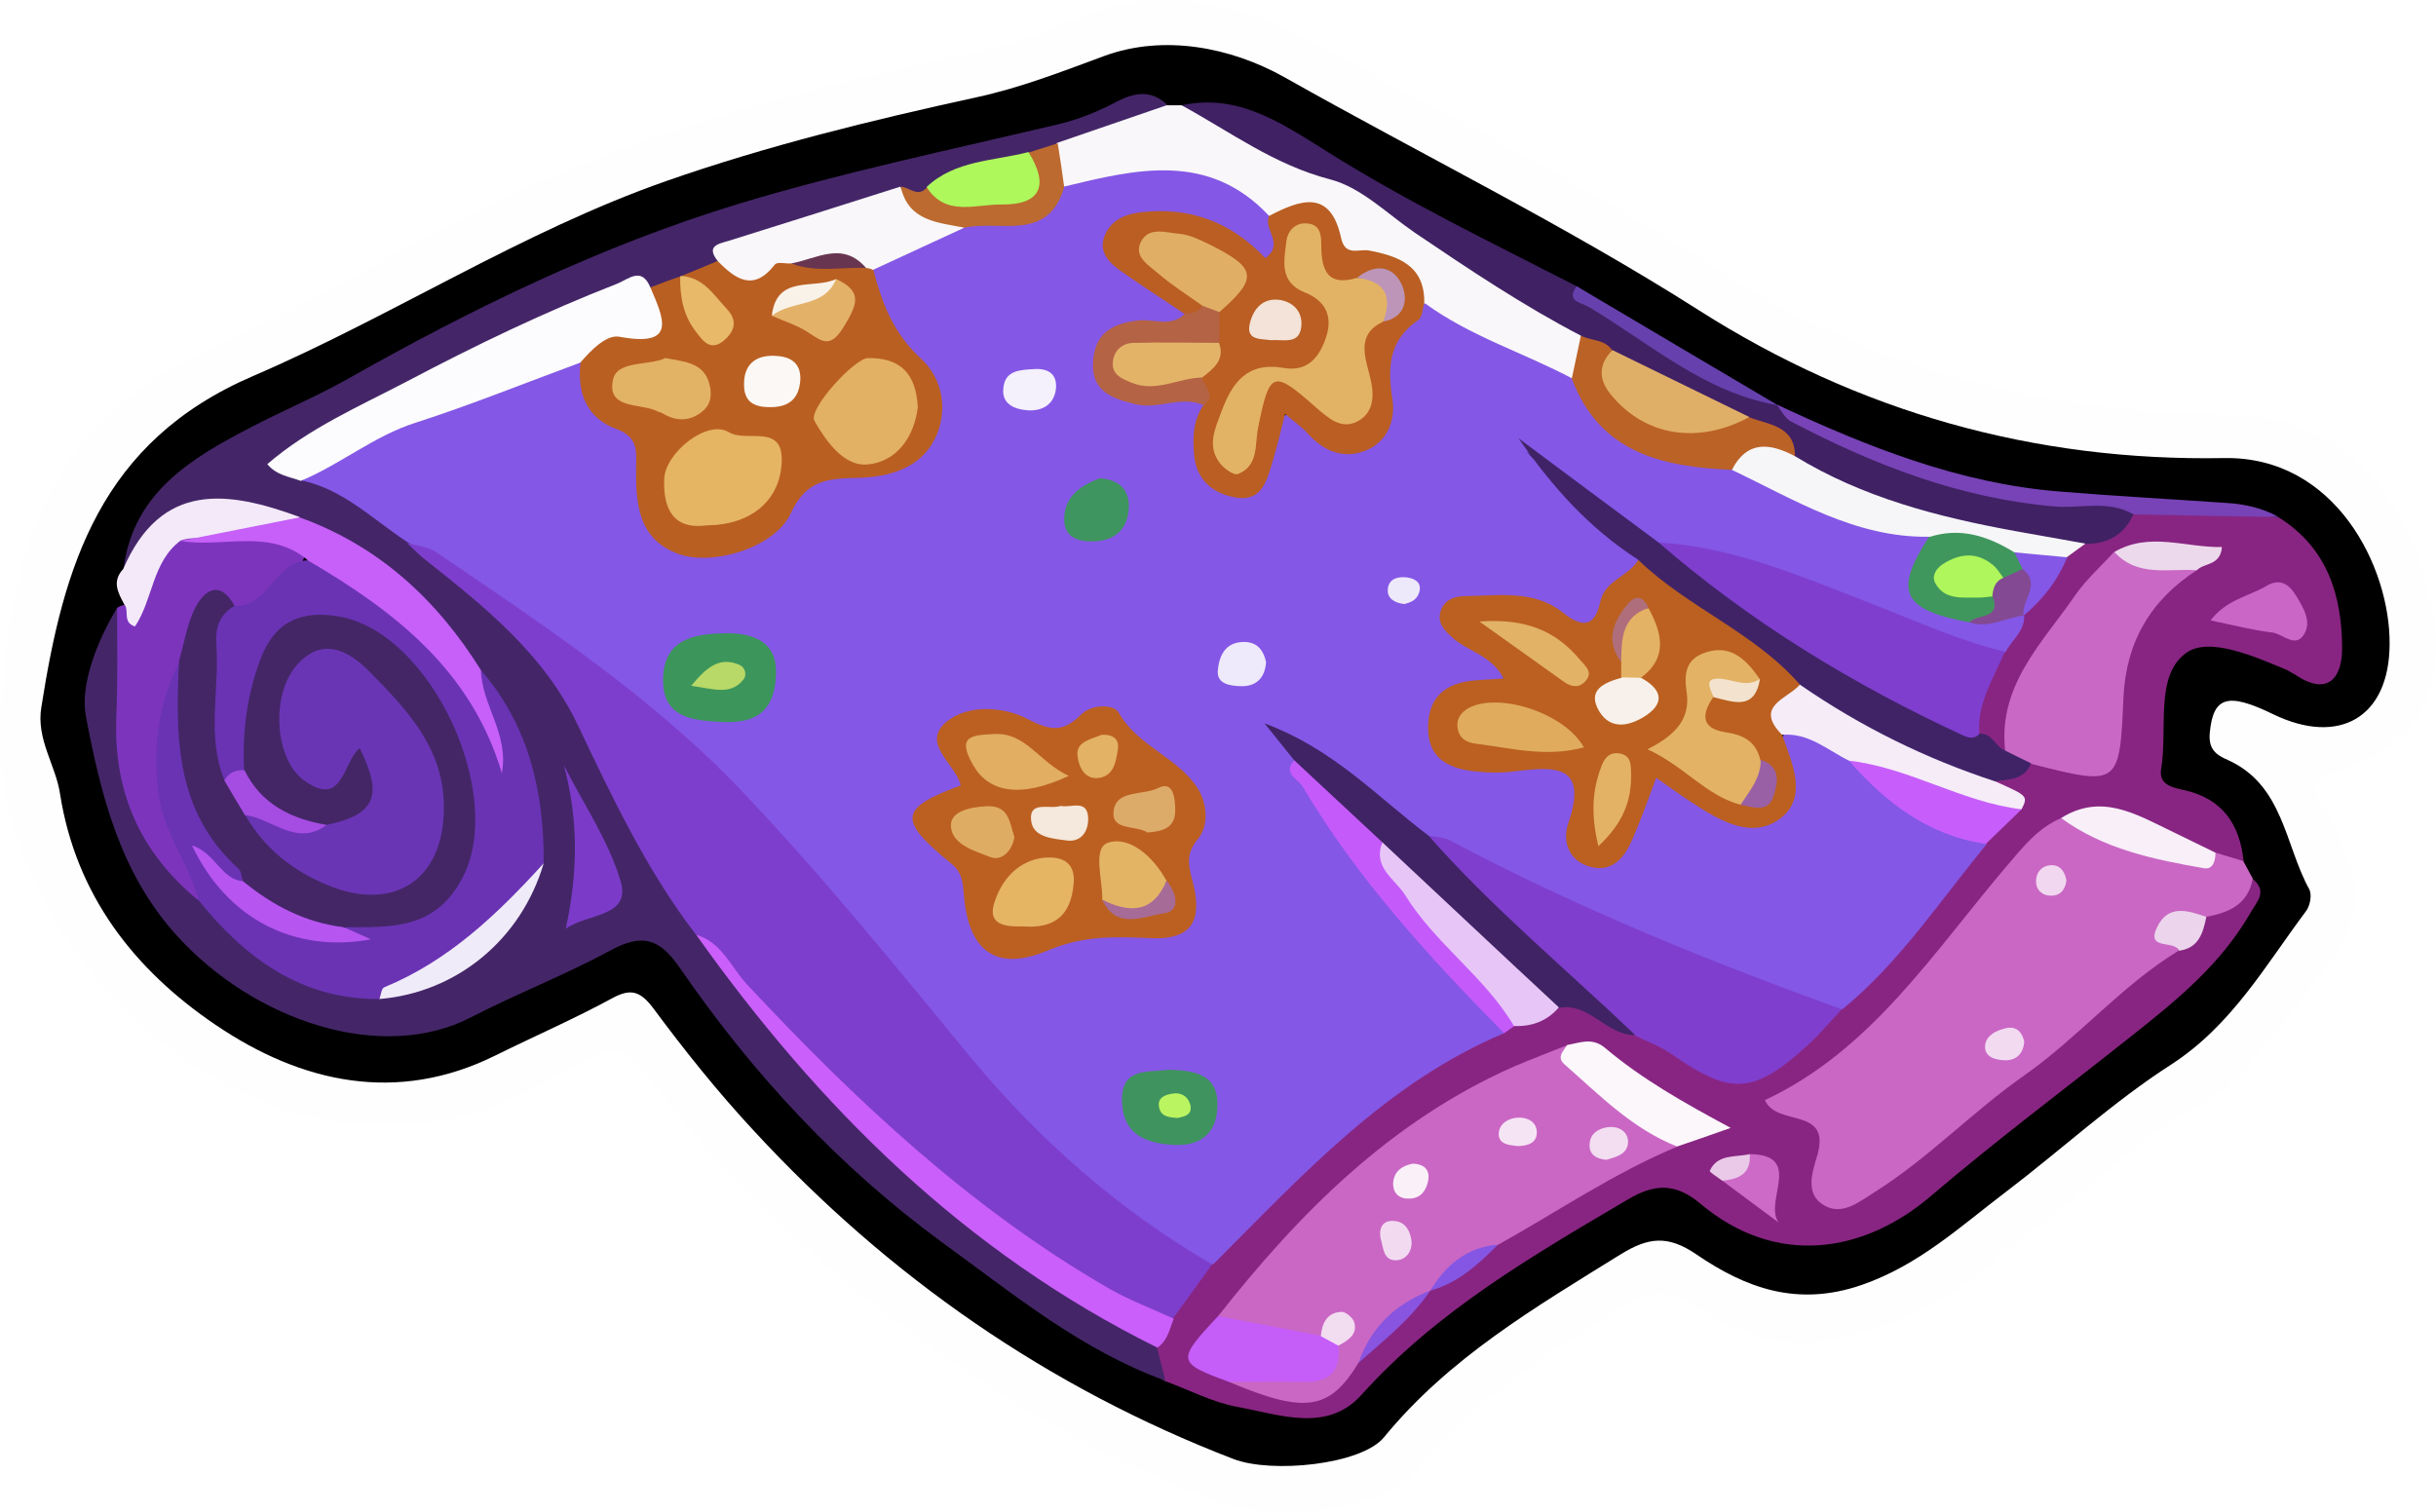 <?xml version="1.0" encoding="utf-8"?>
<!-- Generator: Adobe Illustrator 23.0.2, SVG Export Plug-In . SVG Version: 6.00 Build 0)  -->
<svg version="1.1" id="Camada_1" xmlns="http://www.w3.org/2000/svg" xmlns:xlink="http://www.w3.org/1999/xlink" x="0px" y="0px"
	 viewBox="0 0 64.07 39.78" style="enable-background:new 0 0 64.07 39.78;" xml:space="preserve">
<style type="text/css">
	.st0{fill:#FEFEFE;}
	.st1{fill:#882582;}
	.st2{fill:#442668;}
	.st3{fill:#CA67C4;}
	.st4{fill:#402164;}
	.st5{fill:#F9F7F9;}
	.st6{fill:#7D34BD;}
	.st7{fill:#7743B6;}
	.st8{fill:#F3E9F9;}
	.st9{fill:#6641AD;}
	.st10{fill:#8457E6;}
	.st11{fill:#7E3ECD;}
	.st12{fill:#7F3ECD;}
	.st13{fill:#7F3ECE;}
	.st14{fill:#CA68C5;}
	.st15{fill:#402367;}
	.st16{fill:#CB5FFB;}
	.st17{fill:#402364;}
	.st18{fill:#F6F6F8;}
	.st19{fill:#F5ECF8;}
	.st20{fill:#C55DF9;}
	.st21{fill:#C55AFB;}
	.st22{fill:#E7C6F7;}
	.st23{fill:#FBF7FB;}
	.st24{fill:#C75EFB;}
	.st25{fill:#F8EFF8;}
	.st26{fill:#C966C6;}
	.st27{fill:#ECDAEC;}
	.st28{fill:#CD69C7;}
	.st29{fill:#ECD5EC;}
	.st30{fill:#8854E0;}
	.st31{fill:#8556E4;}
	.st32{fill:#EAC9E8;}
	.st33{fill:#6A33B4;}
	.st34{fill:#BA5F22;}
	.st35{fill:#FCFBFD;}
	.st36{fill:#C660F8;}
	.st37{fill:#7B3BC8;}
	.st38{fill:#BC6A2F;}
	.st39{fill:#AEF85C;}
	.st40{fill:#F0EBF8;}
	.st41{fill:#F2DBF1;}
	.st42{fill:#F1D7EF;}
	.st43{fill:#BB6227;}
	.st44{fill:#E0AF67;}
	.st45{fill:#BA5E23;}
	.st46{fill:#442667;}
	.st47{fill:#BB6020;}
	.st48{fill:#BC6022;}
	.st49{fill:#3C965B;}
	.st50{fill:#B56345;}
	.st51{fill:#3F935F;}
	.st52{fill:#40975D;}
	.st53{fill:#3F955F;}
	.st54{fill:#F4F0FC;}
	.st55{fill:#EEE9FB;}
	.st56{fill:#834992;}
	.st57{fill:#EEE8FB;}
	.st58{fill:#F3DDF1;}
	.st59{fill:#F9F0F8;}
	.st60{fill:#F2DBF0;}
	.st61{fill:#F5E5F4;}
	.st62{fill:#F2DCF0;}
	.st63{fill:#B655F0;}
	.st64{fill:#A54CE2;}
	.st65{fill:#E5B564;}
	.st66{fill:#E2B163;}
	.st67{fill:#E3B365;}
	.st68{fill:#E3B268;}
	.st69{fill:#FBF8F5;}
	.st70{fill:#E7B968;}
	.st71{fill:#F9F2E9;}
	.st72{fill:#683551;}
	.st73{fill:#E0AF65;}
	.st74{fill:#E3B468;}
	.st75{fill:#F3E3D8;}
	.st76{fill:#BC95B9;}
	.st77{fill:#6A35B5;}
	.st78{fill:#E3B265;}
	.st79{fill:#E0AB5D;}
	.st80{fill:#E2B267;}
	.st81{fill:#F8F1EB;}
	.st82{fill:#E3B264;}
	.st83{fill:#9A60A5;}
	.st84{fill:#F3E3CE;}
	.st85{fill:#AF6E7B;}
	.st86{fill:#E1AE62;}
	.st87{fill:#E4B465;}
	.st88{fill:#DFAC63;}
	.st89{fill:#DDAB69;}
	.st90{fill:#F5E8DC;}
	.st91{fill:#A66B97;}
	.st92{fill:#B8D867;}
	.st93{fill:#BAF561;}
	.st94{fill:#AEF65B;}
</style>
<g>
	<path class="st0" d="M64.07,16.86c-0.02,1.87-0.77,2.87-2.65,3.45c-0.51,0.16-0.67,0.34-0.36,0.83c0.21,0.33,0.36,0.71,0.54,1.06
		c0.53,1.06,0.45,2.09-0.26,3.03c-0.77,1.02-1.54,2.04-2.38,2.99c-0.79,0.9-2.01,1.22-2.9,2.05c-1.14,1.06-2.45,1.92-3.63,2.94
		c-1.31,1.13-2.84,1.8-4.49,2.08c-1.25,0.21-2.43-0.35-3.49-0.99c-0.64-0.39-1.1-0.33-1.71,0.04c-1.98,1.21-3.92,2.45-5.43,4.27
		c-0.98,1.19-3.7,1.48-5.4,0.85c-3.6-1.33-6.75-3.38-9.7-5.77c-1.96-1.59-3.71-3.41-5.21-5.44c-0.47-0.64-0.87-0.76-1.54-0.38
		c-0.87,0.48-1.74,1-2.67,1.31c-3.77,1.25-7.8-0.27-10.53-3.79c-1.45-1.88-2.37-4.15-2.26-6.31c0.23-4.49,1.08-8.05,5.93-10.1
		c2.12-0.9,4.08-2.16,6.14-3.2c4.37-2.22,9.06-3.49,13.84-4.46c0.86-0.18,1.65-0.52,2.47-0.86c2.05-0.85,4.18-0.42,5.99,0.56
		c3.7,2.02,7.48,3.91,11.03,6.2c4.05,2.6,8.52,3.63,13.3,3.69C62.21,10.94,63.85,14.02,64.07,16.86z"/>
	<path d="M1.09,18.59c0.58-3.7,1.54-6.97,5.57-8.7c3.67-1.58,7.07-3.8,10.87-5.13c2.66-0.93,5.4-1.6,8.15-2.2
		c1.16-0.25,2.26-0.68,3.37-1.09c1.56-0.57,3.32-0.23,4.73,0.56c3.63,2.05,7.38,3.89,10.9,6.13c4.21,2.68,8.82,3.98,13.82,3.89
		c2.93-0.05,4.37,2.88,4.35,4.9c-0.01,1.92-1.32,2.68-3.06,1.84c-1.21-0.59-1.58-0.46-1.67,0.49c-0.04,0.43,0.17,0.58,0.47,0.71
		c1.47,0.66,1.5,2.23,2.15,3.41c0.07,0.14,0.02,0.43-0.09,0.57c-1.07,1.43-1.95,3-3.54,4.03c-1.54,0.99-2.9,2.25-4.36,3.36
		c-1.2,0.91-2.28,1.92-3.78,2.44c-1.7,0.59-3.06,0.08-4.35-0.8c-0.76-0.52-1.27-0.45-2,0c-2.24,1.39-4.51,2.72-6.22,4.81
		c-0.59,0.72-2.95,0.96-3.96,0.57c-4.88-1.88-9.06-4.79-12.6-8.62c-0.95-1.02-1.83-2.12-2.66-3.24c-0.34-0.45-0.59-0.52-1.06-0.27
		c-1.01,0.55-2.07,1.01-3.1,1.52c-2.57,1.27-5.08,0.73-7.35-0.81c-2.14-1.45-3.67-3.41-4.09-6.07C1.47,20.13,0.94,19.44,1.09,18.59z
		"/>
	<path class="st1" d="M59.93,13.61c1.29,0.8,1.67,2.07,1.67,3.46c0,0.75-0.37,1.26-1.23,0.68c-0.07-0.04-0.14-0.08-0.21-0.12
		c-0.88-0.37-2.09-0.9-2.68-0.44c-0.81,0.61-0.46,1.99-0.64,3.04c-0.07,0.44,0.34,0.49,0.63,0.56c0.99,0.23,1.44,0.9,1.54,1.86
		c-0.27,0.26-0.56,0.14-0.85,0.04c-0.76-0.34-1.48-0.78-2.28-1.02c-0.52-0.16-1.02-0.11-1.51,0.1c-0.74,0.38-1.23,1.01-1.71,1.64
		c-0.8,1.05-1.75,1.97-2.57,3c-0.84,1.06-1.88,1.82-3.19,2.59c0.91,0.27,1.38,0.71,1.18,1.66c-0.19,0.87,0.36,0.84,0.92,0.52
		c1.01-0.57,1.85-1.38,2.77-2.08c1.8-1.38,3.49-2.9,5.28-4.29c0.42-0.15,0.64-0.51,0.92-0.81c0.46-0.25,0.83-0.62,1.28-0.88
		c0.4,0.34,0.11,0.59-0.07,0.91c-0.78,1.35-1.95,2.3-3.14,3.24c-1.75,1.39-3.54,2.73-5.24,4.18c-1.77,1.52-4.08,1.89-6.07,0.22
		c-0.65-0.55-1.2-0.54-1.91-0.12c-2.51,1.48-5.02,2.93-7.01,5.14c-0.9,1.01-2.16,0.52-3.26,0.32c-0.66-0.12-1.28-0.45-1.91-0.68
		c-0.42-0.21-0.29-0.61-0.32-0.96c0.08-0.31,0.25-0.58,0.43-0.84c0.34-0.48,0.63-1,1-1.46c1.27-1.26,2.47-2.59,3.83-3.76
		c1.12-0.96,2.41-1.68,3.76-2.29c0.15-0.08,0.3-0.15,0.46-0.21c0.42-0.13,0.82-0.33,1.24-0.48c0.75-0.18,1.26,0.43,1.9,0.59
		c0.38,0.11,0.74,0.27,1.07,0.49c1.62,1.05,2.16,0.99,3.57-0.36c0.23-0.22,0.44-0.45,0.66-0.67c1.47-1.25,2.48-2.9,3.81-4.28
		c0.26-0.29,0.55-0.56,0.76-0.9c0.01-0.3-0.55-0.39-0.3-0.78c0.32-0.24,0.66-0.42,1.05-0.51c0.08-0.01,0.16-0.01,0.24,0
		c1.64,0.23,1.68,0.23,1.73-1.44c0.05-1.56,0.67-2.76,1.98-3.6c-0.39-0.4-0.61-0.41-1.71-0.05c-1.45,1.39-2.58,2.98-3.02,4.98
		c-0.45,0.13-0.64-0.21-0.88-0.47c-0.28-0.84,0.21-1.49,0.52-2.19c0.2-0.34,0.44-0.65,0.64-0.99c0.36-0.54,0.74-1.07,1.17-1.57
		c0.19-0.22,0.43-0.37,0.68-0.5c0.51-0.17,0.87-0.6,1.39-0.74C57.54,13.21,58.73,13.48,59.93,13.61z"/>
	<path class="st2" d="M30.43,35.44c0.07,0.29,0.15,0.58,0.22,0.88c-2.21-0.8-4-2.28-5.86-3.63c-2.72-1.99-5-4.45-6.91-7.23
		c-0.53-0.77-0.98-0.92-1.84-0.45c-1.18,0.64-2.45,1.13-3.65,1.75c-2.33,1.21-5.69,0.12-7.75-2.16c-1.5-1.66-1.99-3.72-2.38-5.75
		c-0.16-0.83,0.29-1.98,0.82-2.86c0.55,0.88,0.28,1.86,0.28,2.79c0,1.81,0.56,3.35,1.92,4.57c1.27,1.39,2.62,2.66,4.69,2.61
		c1.94-0.17,3.57-1.54,4.03-3.42c-0.02-1.72-0.47-3.3-1.5-4.7c-1.26-1.76-2.68-3.34-4.85-3.99c-0.39-0.07-0.77-0.22-1.15-0.32
		c-1.18-0.31-1.88-0.05-2.58,0.93c-0.17,0.23-0.2,0.66-0.67,0.5c0.25-2.01,1.81-2.92,3.35-3.72c0.84-0.44,1.73-0.81,2.56-1.28
		c3.27-1.85,6.64-3.49,10.24-4.59c2.77-0.84,5.61-1.43,8.43-2.1c0.55-0.13,1.06-0.34,1.55-0.6c0.47-0.24,0.9-0.31,1.31,0.08
		c-0.6,1.07-1.81,0.8-2.7,1.23c-0.28,0.08-0.56,0.17-0.85,0.24c-0.87,0.21-1.76,0.37-2.55,0.82c-0.3,0.18-0.63,0.22-0.97,0.21
		c-1.53,0.49-3.2,0.61-4.54,1.63c-0.2,0.36-0.59,0.4-0.93,0.53c-0.09,0.04-0.19,0.08-0.29,0.12c-0.3,0.12-0.6,0.21-0.93,0.12
		c-1.73,0.25-3.16,1.25-4.72,1.91c-1.35,0.57-2.6,1.38-3.89,2.08c-0.2,0.11-0.96,0.18-0.34,0.75c1.19,0.2,1.99,1.05,2.9,1.7
		c3.3,1.96,4.84,5.27,6.5,8.49c0.35,0.68,0.77,1.3,1.21,1.91c3.02,4.03,6.37,7.71,10.91,10.11C29.86,34.81,30.32,34.93,30.43,35.44z
		"/>
	<path class="st3" d="M58.27,22.43c0.24,0.07,0.49,0.15,0.73,0.22c0.08,0.15,0.17,0.31,0.25,0.46c-0.12,0.69-0.64,0.9-1.23,1.01
		c-0.3,0.25-1.12,0.08-0.72,0.89c-1.5,0.91-2.63,2.28-4.06,3.28c-1.37,0.96-2.53,2.19-3.95,3.08c-0.41,0.26-0.84,0.61-1.31,0.34
		c-0.51-0.29-0.32-0.86-0.19-1.29c0.4-1.33-1.06-0.76-1.37-1.48c2.8-1.31,4.43-3.89,6.37-6.17c0.41-0.48,0.81-0.99,1.42-1.25
		c0.95,0.24,1.88,0.57,2.81,0.86C57.43,22.5,57.85,22.71,58.27,22.43z"/>
	<path class="st4" d="M56.11,13.53c-0.25,0.55-0.68,0.78-1.27,0.78c-2.74,0.12-5.26-0.64-7.62-1.98c-0.3-0.56-0.73-0.97-1.37-1.12
		c-1.2-0.51-2.37-1.09-3.51-1.74c-0.34-0.21-0.72-0.32-1.08-0.49c-0.85-0.37-1.6-0.89-2.36-1.4c-1.95-1.3-3.88-2.63-6.1-3.47
		c-0.66-0.25-1.44-0.53-1.72-1.34c1.47-0.32,2.61,0.46,3.75,1.17c2.13,1.35,4.4,2.44,6.64,3.59c1.56,1.39,3.38,2.34,5.28,3.13
		l-0.02-0.01c2.62,1.62,5.46,2.48,8.54,2.55C55.56,13.21,56.03,12.93,56.11,13.53z"/>
	<path class="st5" d="M31.08,2.77c1.28,0.7,2.44,1.57,3.91,1.95c0.81,0.21,1.49,0.9,2.22,1.4c1.42,0.96,2.85,1.92,4.37,2.71
		c0.12,0.37,0.21,0.75-0.04,1.11c-0.2,0.18-0.45,0.21-0.66,0.11c-1.25-0.58-2.58-1.01-3.62-1.97c-0.24-0.69-0.65-1.17-1.44-1.2
		c-0.24-0.01-0.56-0.07-0.63-0.28c-0.33-1.08-1.16-0.87-1.94-0.8c-1.34-1.02-2.84-1.12-4.42-0.75C28.56,5.1,28.27,5.12,28,4.98
		c-0.3-0.37-0.54-0.75-0.2-1.22c0.96-0.33,1.92-0.66,2.88-0.99C30.82,2.77,30.95,2.77,31.08,2.77z"/>
	<path class="st6" d="M5.21,23.68c-1.52-1.25-2.23-2.85-2.15-4.82c0.04-0.96,0.02-1.92,0.02-2.87c0.06-0.04,0.13-0.06,0.19-0.08
		c0.52,0.08,0.34-0.39,0.43-0.61c0.26-0.59,0.5-1.15,1.22-1.3c1.07,0.04,2.22-0.4,3.16,0.47c-0.35,0.93-0.93,1.6-1.99,1.7
		c-0.36-0.27-0.62-0.22-0.82,0.21c-0.18,0.39-0.27,0.81-0.4,1.21c-0.77,1.79-0.64,3.53,0.3,5.22C5.34,23.09,5.47,23.38,5.21,23.68z"
		/>
	<path class="st7" d="M56.11,13.53c-0.67-0.39-1.4-0.14-2.11-0.21c-2.47-0.22-4.72-1.09-6.89-2.23c-0.16-0.08-0.26-0.29-0.38-0.45
		c2.37,1.11,4.8,2.08,7.44,2.29c1.46,0.12,2.93,0.2,4.39,0.3c0.48,0.03,0.94,0.13,1.37,0.37C58.66,13.58,57.39,13.56,56.11,13.53z"
		/>
	<path class="st8" d="M4.75,14.22c-0.75,0.56-0.72,1.54-1.2,2.26c-0.34-0.11-0.14-0.42-0.28-0.58c-0.17-0.31-0.33-0.61-0.03-0.93
		C4.24,12.65,6,12.91,7.88,13.6c-0.4,0.77-1.18,0.31-1.76,0.52C5.7,14.27,5.2,14.06,4.75,14.22z"/>
	<path class="st9" d="M46.76,10.66c-1.93-0.33-3.37-1.63-4.98-2.59c-0.18-0.11-0.61-0.14-0.31-0.54
		C43.23,8.57,44.99,9.62,46.76,10.66z"/>
	<path class="st10" d="M27.98,4.91c1.9-0.46,3.81-0.93,5.4,0.77c0.35,0.34,0.54,0.77,0.14,1.13c-0.38,0.34-0.75-0.01-1.03-0.27
		c-0.54-0.48-1.16-0.66-1.86-0.6c-0.41,0.03-0.95-0.14-1.11,0.43c-0.14,0.49,0.35,0.64,0.65,0.88c0.39,0.32,0.92,0.5,1.05,1.07
		c-0.23,0.58-0.77,0.45-1.21,0.5c-0.47,0.05-0.89,0.16-0.89,0.72c0,0.63,0.5,0.69,0.98,0.8c0.54,0.12,1.18-0.39,1.65,0.23
		c0.11,0.47-0.11,0.94,0.01,1.41c0.1,0.38,0.32,0.64,0.72,0.69c0.4,0.05,0.54-0.26,0.68-0.55c0.09-0.18,0.11-0.38,0.18-0.56
		c0.24-0.66,0.62-0.92,1.23-0.41c0.4,0.33,0.86,0.52,1.31,0.28c0.47-0.25,0.56-0.79,0.44-1.26c-0.29-1.12,0.35-1.68,1.16-2.19
		c1.19,0.87,2.6,1.3,3.88,1.98c1.09,1.36,2.48,2.11,4.24,2.11c1.65,0.73,3.23,1.67,5.1,1.79c0.27,0.16,0.2,0.38,0.13,0.62
		c-0.37,1.27-0.36,1.27,0.99,1.63c0.43,0.08,0.86-0.14,1.29-0.02c0.04,0.04,0.08,0.07,0.13,0.11c0.01,0.41-0.33,0.64-0.49,0.95
		c-0.71,0.38-1.32-0.07-1.92-0.3c-1.87-0.7-3.68-1.52-5.62-2.02c-0.46-0.12-0.92-0.25-1.4-0.29c-1.2-0.32-1.97-1.26-2.88-2.02
		c-0.32-0.27-0.64-0.54-0.78-0.65c0.85,0.97,2.28,1.67,3.08,3.02c-0.15,0.43-0.58,0.65-0.79,1.04c-0.35,0.65-0.86,0.76-1.51,0.45
		c-0.36-0.17-0.72-0.34-1.14-0.33c-0.43,0.01-1.01-0.2-1.22,0.21c-0.25,0.47,0.4,0.57,0.65,0.83c0.49,0.51,0.53,0.89-0.25,1.08
		c-0.58,0.14-1.09,0.33-0.97,1.09c0.13,0.81,0.79,0.64,1.31,0.69c0.28,0.03,0.56,0,0.84,0.01c1.42,0.03,1.47,0.08,1.44,1.47
		c-0.01,0.39-0.11,0.89,0.41,1c0.51,0.11,0.6-0.42,0.8-0.74c0.12-0.2,0.21-0.43,0.28-0.66c0.22-0.77,0.68-0.77,1.27-0.4
		c0.44,0.27,0.84,0.62,1.37,0.72c0.86,0.17,1.2-0.12,1.15-1c-0.02-0.35-0.16-0.7,0.06-1.04c0.76-0.38,1.25,0.2,1.82,0.51
		c0.97,1.09,2.3,1.64,3.5,2.39c-1.22,1.48-2.28,3.1-3.78,4.33c-0.54,0.17-1.02-0.08-1.5-0.25c-3.22-1.07-6.25-2.57-9.28-4.06
		c-1.24-0.69-2.23-1.72-3.42-2.48c-0.14-0.09,0.04-0.07-0.09-0.05c-0.2,0.03,0.05,0.15,0.02,0.24c1.21,2.19,2.75,4.12,4.49,5.89
		c0.38,0.38,0.94,0.67,0.89,1.34c-3.12,1.31-5.34,3.76-7.66,6.08c-0.55,0.16-0.91-0.21-1.3-0.47c-2.54-1.65-4.66-3.79-6.48-6.18
		c-3.51-4.63-7.72-8.5-12.47-11.8c-0.3-0.21-0.63-0.35-0.94-0.53c-0.91-0.59-1.68-1.39-2.79-1.63c0.29-0.52,0.8-0.8,1.29-1.04
		c1.97-0.95,3.98-1.8,6.16-2.16c0.31,0.67,0.51,1.41,1.28,1.79c0.39,0.19,0.39,0.67,0.41,1.07c0.03,0.82,0.07,1.7,1.04,1.94
		c0.97,0.25,1.9-0.13,2.41-0.95c0.5-0.8,1.09-1.05,1.96-1.05c0.73,0,1.5-0.17,1.8-0.94c0.29-0.77,0-1.48-0.59-2.06
		c-0.59-0.59-0.95-1.28-0.78-2.15c0.7-0.71,1.66-0.98,2.52-1.42C26.27,5.49,27.27,5.69,27.98,4.91z"/>
	<path class="st11" d="M10.7,14.28c0.26,0.08,0.56,0.1,0.78,0.25c2.82,1.92,5.69,3.81,8.05,6.3c2.1,2.21,4.03,4.59,5.97,6.95
		c1.82,2.2,3.92,4.05,6.38,5.48c-0.34,0.47-0.68,0.95-1.03,1.42c-0.74,0.18-1.32-0.24-1.9-0.58c-3.83-2.26-7.07-5.18-9.83-8.66
		c-0.24-0.31-0.49-0.63-0.82-0.86c-1.29-1.68-2.19-3.59-3.09-5.48c-0.89-1.88-2.43-3.11-3.99-4.35
		C11.04,14.62,10.88,14.44,10.7,14.28z"/>
	<path class="st3" d="M35.73,35.85c-0.76,1.25-1.4,1.35-3.41,0.5c0.36-0.39,0.85-0.3,1.3-0.32c0.51-0.02,1.01-0.03,1.32-0.53
		c-0.05-0.12,0.48-0.32-0.05-0.35c-0.11-0.01-0.25,0.15-0.4,0.19c-0.87-0.05-1.77-0.03-2.45-0.72c2.14-2.72,4.54-5.13,7.77-6.56
		c0.47-0.2,0.94-0.38,1.42-0.57c0.47,0.8,1.26,1.26,1.96,1.82c0.33,0.26,0.77,0.41,0.93,0.85c-1.66,0.69-3.15,1.71-4.71,2.58
		c-0.67,0.29-1.22,0.76-1.79,1.21l0,0C36.89,34.48,36.25,35.1,35.73,35.85z"/>
	<path class="st12" d="M37.57,21.98c0.19,0.04,0.41,0.04,0.57,0.13c3.31,1.76,6.78,3.17,10.3,4.44c-0.3,0.32-0.58,0.66-0.9,0.95
		c-1.43,1.3-2.02,1.32-3.59,0.22c-0.29-0.2-0.63-0.32-0.95-0.48c-1.98-1.2-3.53-2.88-5.12-4.52C37.69,22.51,37.51,22.29,37.57,21.98
		z"/>
	<path class="st13" d="M43.6,14.27c2.01,0.11,3.83,0.92,5.67,1.63c1.14,0.44,2.26,0.96,3.46,1.24c-0.29,0.7-0.74,1.36-0.67,2.18
		c-0.21,0.59-0.6,0.23-0.87,0.12c-2.63-1.15-5.02-2.69-7.26-4.47C43.72,14.8,43.51,14.6,43.6,14.27z"/>
	<path class="st14" d="M57.78,15c-1.21,0.78-1.86,1.88-1.93,3.34c-0.1,2.35-0.12,2.34-2.44,1.75c-0.34,0.13-0.57,0.03-0.67-0.33
		c-0.2-1.73,0.98-2.85,1.84-4.1c0.29-0.42,0.68-0.76,1.02-1.14C56.32,14.74,57.14,14.45,57.78,15z"/>
	<path class="st15" d="M52.75,19.75c0.22,0.11,0.44,0.22,0.67,0.33c-0.17,0.43-0.56,0.42-0.92,0.47c-0.29,0.23-0.61,0.18-0.89,0.03
		c-1.44-0.72-2.98-1.27-4.26-2.29c-0.82-0.73-1.66-1.42-2.68-1.89c-0.72-0.33-1.16-1.02-1.59-1.68c-1.28-0.82-2.27-1.93-3.14-3.19
		c1.22,0.91,2.44,1.82,3.67,2.73c2.42,2.1,5.13,3.75,8.03,5.09c0.15,0.07,0.3,0.09,0.43-0.05C52.41,19.28,52.48,19.66,52.75,19.75z"
		/>
	<path class="st16" d="M18.31,24.59c0.68,0.2,0.91,0.85,1.34,1.31c2.84,3.04,5.86,5.88,9.49,7.98c0.55,0.32,1.15,0.54,1.73,0.81
		c-0.11,0.28-0.16,0.58-0.43,0.76C25.38,32.95,21.53,29.12,18.31,24.59z"/>
	<path class="st17" d="M37.57,21.98c1.67,1.9,3.62,3.51,5.44,5.25c-0.76,0.01-1.2-0.86-2-0.72c-0.59,0.18-0.84-0.32-1.16-0.63
		c-1.2-1.15-2.35-2.36-3.55-3.51C35.44,21.67,34.56,21,34.04,20c-0.21-0.26-0.42-0.52-0.78-0.97
		C35.09,19.71,36.24,20.98,37.57,21.98z"/>
	<path class="st18" d="M50.74,14.12c-1.94,0.03-3.53-0.97-5.19-1.76c0.37-1.06,0.77-1.14,1.66-0.36c1.78,1.09,3.76,1.6,5.79,1.97
		c0.62,0.11,1.23,0.22,1.85,0.33c-0.16,0.12-0.32,0.23-0.48,0.35c-0.48,0.27-0.98,0.14-1.48,0.07
		C52.22,14.37,51.42,14.45,50.74,14.12z"/>
	<path class="st19" d="M47.34,18.01c1.59,1.1,3.31,1.95,5.15,2.55c0.85,0.38,0.85,0.38,0.68,0.73c-1.71,0.26-3.1-0.6-4.54-1.28
		c-0.57-0.28-1.06-0.74-1.76-0.68c-0.38-0.06-0.57-0.3-0.48-0.65C46.52,18.23,46.81,17.93,47.34,18.01z"/>
	<path class="st20" d="M35.2,35.4c0.07,0.64-0.21,0.96-0.87,0.95c-0.67-0.01-1.34,0-2.01,0c-1.37-0.5-1.38-0.56-0.28-1.73
		c0.9,0.17,1.8,0.35,2.7,0.52C35.01,35.02,35.12,35.18,35.2,35.4z"/>
	<path class="st21" d="M34.04,20c0.77,0.72,1.55,1.44,2.32,2.16c0.73,1.24,1.65,2.32,2.67,3.33c0.41,0.4,0.93,0.79,0.8,1.5
		c-0.09,0.06-0.18,0.13-0.27,0.19c-1.97-2-3.86-4.06-5.3-6.49C34.13,20.49,33.73,20.34,34.04,20z"/>
	<path class="st22" d="M39.82,26.99c-0.77-1.3-2.07-2.16-2.86-3.44c-0.26-0.42-0.87-0.73-0.6-1.39c1.55,1.45,3.09,2.9,4.64,4.34
		C40.69,26.86,40.29,27.01,39.82,26.99z"/>
	<path class="st23" d="M44.11,30.16c-1.17-0.46-2.04-1.35-2.96-2.16c-0.22-0.19-0.03-0.35,0.07-0.51c0.34-0.06,0.66-0.21,1,0.08
		c0.96,0.81,2.05,1.43,3.3,2.1C44.95,29.87,44.53,30.02,44.11,30.16z"/>
	<path class="st24" d="M48.63,20.01c1.58,0.18,2.96,1.09,4.54,1.28c-0.31,0.3-0.63,0.61-0.94,0.91
		C50.72,21.98,49.6,21.12,48.63,20.01z"/>
	<path class="st25" d="M58.27,22.43c0,0.22-0.07,0.45-0.3,0.41c-1.32-0.23-2.64-0.5-3.76-1.32c1.05-0.66,1.96-0.11,2.89,0.34
		C57.49,22.05,57.88,22.24,58.27,22.43z"/>
	<path class="st26" d="M58.14,16.32c0.42-0.55,1-0.63,1.46-0.9c0.36-0.22,0.6-0.06,0.79,0.25c0.19,0.31,0.41,0.67,0.22,1
		c-0.23,0.4-0.56,0.01-0.84-0.03C59.26,16.58,58.76,16.45,58.14,16.32z"/>
	<path class="st27" d="M57.78,15c-0.75-0.05-1.56,0.19-2.17-0.48c0.93-0.54,1.87-0.11,2.83-0.13C58.4,14.89,57.97,14.8,57.78,15z"/>
	<path class="st28" d="M46.02,30.36c1.43,0.02,0.36,1.24,0.76,1.8c-0.49-0.37-0.99-0.73-1.48-1.1
		C45.48,30.77,45.8,30.62,46.02,30.36z"/>
	<path class="st29" d="M57.31,25.01c-0.11-0.29-0.87,0-0.58-0.61c0.29-0.62,0.81-0.45,1.3-0.28C57.94,24.55,57.83,24.94,57.31,25.01
		z"/>
	<path class="st10" d="M52.98,14.53c0.46,0.04,0.92,0.09,1.39,0.13c-0.25,0.61-0.64,1.11-1.14,1.53c0,0,0,0,0,0
		c-0.31-0.31-0.03-0.73-0.18-1.06C52.97,14.93,52.86,14.74,52.98,14.53z"/>
	<path class="st30" d="M35.73,35.85c0.33-0.94,0.97-1.55,1.89-1.9C37.11,34.7,36.4,35.26,35.73,35.85z"/>
	<path class="st31" d="M37.62,33.95c0.41-0.68,0.96-1.14,1.78-1.21C38.88,33.26,38.35,33.75,37.62,33.95z"/>
	<path class="st32" d="M46.02,30.36c0.04,0.52-0.29,0.66-0.72,0.7c-0.12-0.09-0.35-0.23-0.33-0.26
		C45.17,30.35,45.64,30.45,46.02,30.36z"/>
	<path class="st33" d="M6.17,15.94c0.91,0.03,1.05-1.19,1.94-1.2c0.11-0.06,0.24-0.1,0.34-0.04c2.02,1.15,3.88,2.45,4.53,4.78
		c0.12-0.58-0.83-1.1-0.33-1.85c1.26,1.46,1.66,3.2,1.65,5.07c-0.89,1.85-2.53,2.8-4.31,3.58c-2.07,0.02-3.54-1.08-4.77-2.6
		c-0.25-1-0.96-1.78-1.07-2.92c-0.13-1.25,0.04-2.31,0.58-3.38c0.39,0.33,0.37,0.79,0.34,1.21c-0.1,1.37,0.18,2.61,1.17,3.63
		c0.19,0.2,0.29,0.48,0.29,0.77c-0.16,0.47-0.46,0.23-0.67,0.16c1.05,0.93,2.3,1.5,3.93,1.56c-0.42-0.07-0.88,0.14-0.67-0.46
		c0.2-0.15,0.44-0.18,0.68-0.2c1.9-0.2,3.03-1.96,2.39-3.76c-0.39-1.1-1.01-2.09-1.83-2.92c-1.42-1.45-2.89-1.03-3.45,0.9
		c-0.2,0.69,0,1.45-0.44,2.08c-0.23,0.17-0.46,0.3-0.76,0.15c-0.65-1.32-0.36-2.69-0.21-4.05C5.53,16.13,5.78,15.89,6.17,15.94z"/>
	<path class="st34" d="M22.97,7.1c0.23,0.88,0.53,1.67,1.25,2.33c0.58,0.53,0.73,1.38,0.37,2.11c-0.39,0.79-1.22,1.01-2.03,1.03
		c-0.77,0.02-1.35,0.04-1.76,0.93c-0.41,0.91-2.07,1.4-2.96,1.07c-1.07-0.39-1.12-1.35-1.11-2.28c0.01-0.46,0.04-0.8-0.53-1.01
		c-0.76-0.28-1.03-0.94-0.93-1.75c0.03-0.41,0.32-0.7,0.64-0.75c0.75-0.11,1.08-0.54,1.2-1.22c0.26-0.1,0.52-0.2,0.79-0.29
		c0.45,0.3,0.29,0.99,0.92,1.33c-0.1-0.67-0.64-0.92-0.9-1.34c0.32-0.13,0.64-0.26,0.97-0.4c0.72,0.28,1.37-0.19,2.06-0.2
		c0.58,0.15,1.19,0.01,1.76,0.19C22.81,6.91,22.9,6.99,22.97,7.1z"/>
	<path class="st35" d="M17.11,7.57c0.34,0.8,0.71,1.57-0.81,1.29c-0.35-0.07-0.75,0.35-1.04,0.68c-1.44,0.53-2.87,1.11-4.33,1.58
		c-1.1,0.35-1.98,1.1-3.02,1.53c-0.29-0.11-0.63-0.14-0.88-0.44c1.1-0.95,2.42-1.52,3.68-2.18c1.8-0.95,3.63-1.83,5.53-2.57
		C16.55,7.33,16.88,7.01,17.11,7.57z"/>
	<path class="st36" d="M12.65,17.63c0.02,0.92,0.74,1.67,0.55,2.71c-0.8-2.7-2.82-4.26-5.09-5.59c-1.01-0.87-2.24-0.33-3.36-0.52
		c1.04-0.21,2.09-0.41,3.13-0.62C9.96,14.36,11.49,15.77,12.65,17.63z"/>
	<path class="st5" d="M20.81,6.93c-0.15,0.01-0.37-0.05-0.43,0.03c-0.56,0.72-1.03,0.39-1.5-0.09c-0.31-0.39-0.01-0.45,0.27-0.53
		c1.51-0.47,3.02-0.95,4.53-1.43c0.33,0.71,1.38,0.33,1.68,1.08c-0.8,0.37-1.6,0.74-2.4,1.11c-0.06-0.03-0.12-0.05-0.19-0.05
		C22.14,6.68,21.46,7.03,20.81,6.93z"/>
	<path class="st37" d="M14.83,20.13c0.51,1.01,1.17,1.97,1.49,3.04c0.29,0.96-0.86,0.85-1.44,1.26
		C15.2,22.97,15.22,21.57,14.83,20.13z"/>
	<path class="st38" d="M25.37,5.99c-0.71-0.14-1.48-0.17-1.68-1.08c0.23,0.01,0.45,0.3,0.69,0.02c0.43,0.03,0.84,0.13,1.27,0.17
		c0.84,0.08,1.34-0.21,1.41-1.09c0.25-0.08,0.51-0.16,0.76-0.24c0.06,0.38,0.12,0.77,0.17,1.15C27.57,6.38,26.3,5.78,25.37,5.99z"/>
	<path class="st39" d="M27.05,4c0.53,0.85,0.36,1.39-0.71,1.38c-0.68-0.01-1.47,0.33-1.97-0.46C25.12,4.21,26.13,4.24,27.05,4z"/>
	<path class="st40" d="M9.98,26.28c0.04-0.11,0.05-0.28,0.13-0.31c1.7-0.7,2.98-1.93,4.19-3.26C13.71,24.71,12.02,26.11,9.98,26.28z
		"/>
	<path class="st41" d="M53.24,27.4c-0.02,0.32-0.22,0.51-0.53,0.49c-0.21-0.01-0.52-0.07-0.5-0.38c0.02-0.26,0.27-0.39,0.5-0.45
		C52.98,26.98,53.17,27.09,53.24,27.4z"/>
	<path class="st42" d="M54.35,23.16c-0.03,0.25-0.17,0.42-0.44,0.4c-0.21-0.01-0.36-0.16-0.36-0.37c0-0.26,0.17-0.44,0.44-0.43
		C54.19,22.77,54.31,22.93,54.35,23.16z"/>
	<path class="st43" d="M47.21,12c-0.65-0.34-1.25-0.43-1.66,0.36c-1.81-0.08-3.47-0.43-4.21-2.4c0.08-0.38,0.16-0.75,0.24-1.13
		c0.27,0.14,0.62,0.09,0.82,0.38c0.31,1.32,1,1.89,2.3,1.86c0.43-0.01,0.87,0,1.29-0.1C46.52,11.18,47.21,11.19,47.21,12z"/>
	<path class="st44" d="M46.01,10.97c-1.35,0.73-2.75,0.51-3.65-0.6c-0.32-0.39-0.32-0.79,0.05-1.16
		C43.61,9.8,44.81,10.38,46.01,10.97z"/>
	<path class="st45" d="M31.16,8.26c-0.56-0.38-1.13-0.74-1.68-1.13c-0.3-0.21-0.58-0.49-0.44-0.89c0.14-0.4,0.48-0.59,0.92-0.65
		c1.32-0.17,2.42,0.25,3.32,1.2c0.52-0.38-0.07-0.76,0.1-1.11c0.82-0.43,1.61-0.71,1.89,0.57c0.11,0.51,0.46,0.29,0.74,0.34
		c0.78,0.15,1.47,0.4,1.45,1.39c-0.05,0.15-0.05,0.37-0.16,0.44c-0.77,0.53-0.81,1.23-0.68,2.07c0.09,0.55-0.12,1.14-0.72,1.37
		c-0.57,0.22-1.08,0.01-1.5-0.45c-0.15-0.17-0.34-0.3-0.6-0.52c-0.12,0.47-0.21,0.85-0.32,1.22c-0.15,0.49-0.27,1.09-0.96,0.98
		c-0.63-0.1-1.08-0.48-1.12-1.19c-0.03-0.44-0.01-0.87,0.26-1.25c0.12-0.31-0.29-0.51-0.16-0.82c0.13-0.31,0.33-0.6,0.31-0.96
		c0.01-0.21,0.02-0.42,0.08-0.63c0.04-0.41,0.78-0.66,0.33-1.14c-0.43-0.46-0.99-0.77-1.7-0.58c0.06,0.85,1.19,0.77,1.19,1.58
		C31.59,8.35,31.42,8.45,31.16,8.26z"/>
	<path class="st46" d="M6.17,15.94c-0.4,0.22-0.51,0.58-0.48,1c0.09,1.2-0.27,2.42,0.22,3.6c0.36,0.2,0.57,0.54,0.82,0.85
		c0.58,0.79,1.32,1.38,2.26,1.7c1.19,0.4,2.15-0.17,2.37-1.41c0.21-1.21-1.16-3.62-2.32-4.06c-0.32-0.12-0.64-0.15-0.89,0.11
		c-0.48,0.51-0.52,1.15-0.39,1.8c0.06,0.33,0.24,0.61,0.58,0.7c0.34,0.09,0.48-0.2,0.67-0.4c0.58-0.61,0.83-0.17,0.98,0.35
		c0.27,0.95-0.29,1.6-1.5,1.8c-0.72-0.1-1.35-0.39-1.87-0.91c-0.22-0.22-0.47-0.45-0.2-0.8c-0.05-1,0.07-1.97,0.43-2.93
		c0.39-1.03,1.11-1.29,2.08-1.12c2.42,0.43,4.36,4.67,3.25,6.84c-0.72,1.42-1.92,1.33-3.15,1.33C7.88,24.61,7,24.21,6.39,23.18
		c-0.04-0.11-0.04-0.26-0.12-0.33c-1.66-1.5-1.66-3.47-1.56-5.47c0.14-0.48,0.21-0.99,0.44-1.42C5.4,15.49,5.81,15.27,6.17,15.94z"
		/>
	<path class="st47" d="M47.34,18.01c-0.33,0.38-1.22,0.56-0.47,1.32c0.27,0.75,0.69,1.66-0.06,2.21c-0.74,0.55-1.6,0.04-2.31-0.43
		c-0.3-0.19-0.58-0.4-0.94-0.65c-0.22,0.59-0.41,1.13-0.64,1.65c-0.2,0.46-0.53,0.85-1.1,0.69c-0.58-0.16-0.73-0.69-0.57-1.15
		c0.53-1.55-0.36-1.49-1.41-1.36c-0.35,0.05-0.72,0.04-1.07,0c-0.7-0.08-1.23-0.36-1.21-1.19c0.02-0.79,0.48-1.13,1.21-1.2
		c0.23-0.02,0.46-0.03,0.78-0.05c-0.32-0.61-0.93-0.71-1.33-1.06c-0.21-0.19-0.43-0.39-0.33-0.71c0.1-0.31,0.37-0.4,0.67-0.4
		c0.87-0.01,1.78-0.17,2.54,0.43c0.5,0.4,0.84,0.41,0.99-0.28c0.12-0.57,0.74-0.66,1-1.1C44.38,15.98,46.14,16.63,47.34,18.01z"/>
	<path class="st48" d="M25.27,20.66c-0.14-0.57-1.05-1.09-0.39-1.66c0.57-0.49,1.54-0.41,2.16-0.08c0.61,0.32,0.94,0.33,1.39-0.12
		c0.28-0.28,0.86-0.28,0.99-0.06c0.5,0.89,1.54,1.17,2.07,1.98c0.26,0.4,0.32,0.99,0.01,1.36c-0.36,0.43-0.21,0.78-0.11,1.2
		c0.22,0.92-0.03,1.45-1.12,1.4c-0.9-0.04-1.76-0.08-2.7,0.32c-1.4,0.59-2.11-0.01-2.22-1.48c-0.03-0.32-0.04-0.57-0.34-0.81
		C23.6,21.56,23.65,21.26,25.27,20.66z"/>
	<path class="st49" d="M20.41,17.69c-0.02,1.19-0.71,1.34-1.48,1.3c-0.73-0.04-1.51-0.12-1.49-1.13c0.02-1.03,0.78-1.18,1.58-1.2
		C19.84,16.63,20.43,16.91,20.41,17.69z"/>
	<path class="st50" d="M32.07,8.21c0,0.27,0,0.54,0,0.8c-0.63,0.56-1.55,0-2.24,0.54c0.54,0.59,1.28-0.12,1.78,0.38
		c0.06,0.24,0.39,0.46,0.05,0.73c-0.6-0.27-1.21,0.13-1.81-0.03c-0.61-0.15-1.16-0.34-1.1-1.13c0.05-0.74,0.51-0.99,1.18-1.07
		c0.41-0.05,0.87,0.19,1.24-0.18c0.18-0.01,0.36-0.03,0.46-0.22C31.85,7.89,31.97,8.03,32.07,8.21z"/>
	<path class="st51" d="M30.74,28.14c0.66,0.02,1.29,0.11,1.28,0.92c0,0.69-0.38,1.09-1.13,1.06c-0.76-0.04-1.35-0.28-1.38-1.13
		C29.47,28.06,30.21,28.22,30.74,28.14z"/>
	<path class="st52" d="M52.98,14.53c0.07,0.15,0.15,0.29,0.22,0.44c-0.08,0.26-0.25,0.36-0.51,0.33c-0.39-0.08-0.73-0.55-1.21-0.14
		c0.24,0.45,0.86,0.16,1.1,0.58c0.15,0.73-0.48,0.48-0.79,0.63c-1.76-0.33-1.99-0.8-1.06-2.24C51.56,13.86,52.28,14.1,52.98,14.53z"
		/>
	<path class="st53" d="M28.93,12.58c0.5,0.04,0.77,0.29,0.76,0.76c-0.02,0.55-0.33,0.87-0.89,0.9c-0.43,0.02-0.83-0.09-0.81-0.62
		C28.01,13.04,28.45,12.76,28.93,12.58z"/>
	<path class="st54" d="M27.19,9.71c0.39-0.03,0.63,0.14,0.58,0.54c-0.06,0.43-0.41,0.58-0.78,0.54c-0.32-0.03-0.65-0.17-0.6-0.58
		C26.43,9.74,26.83,9.73,27.19,9.71z"/>
	<path class="st55" d="M33.3,17.42c-0.03,0.42-0.27,0.65-0.68,0.63C32.36,18.04,32,18,32.03,17.64c0.03-0.34,0.16-0.71,0.61-0.75
		C33.02,16.86,33.22,17.05,33.3,17.42z"/>
	<path class="st56" d="M52.69,15.2c0.17-0.08,0.34-0.15,0.51-0.23c0.5,0.4-0.03,0.81,0.02,1.22c-0.47,0.06-0.92,0.35-1.42,0.18
		c0.2-0.23,0.84-0.06,0.61-0.68C52.33,15.42,52.38,15.23,52.69,15.2z"/>
	<path class="st57" d="M36.94,15.89c-0.28-0.03-0.45-0.16-0.44-0.37c0.01-0.3,0.27-0.36,0.51-0.33c0.2,0.03,0.39,0.13,0.32,0.38
		C37.27,15.8,37.08,15.85,36.94,15.89z"/>
	<path class="st58" d="M42.25,30.51c-0.26-0.02-0.47-0.14-0.44-0.43c0.02-0.27,0.24-0.4,0.49-0.43c0.26-0.03,0.5,0.1,0.52,0.36
		C42.83,30.36,42.52,30.43,42.25,30.51z"/>
	<path class="st59" d="M37.17,30.61c0.3,0.02,0.45,0.17,0.39,0.46c-0.05,0.24-0.18,0.44-0.46,0.46c-0.28,0.02-0.46-0.12-0.46-0.4
		C36.66,30.81,36.88,30.66,37.17,30.61z"/>
	<path class="st60" d="M36.31,32.57c-0.05-0.3,0.08-0.48,0.37-0.45c0.27,0.02,0.4,0.24,0.44,0.49c0.04,0.27-0.11,0.51-0.36,0.54
		C36.38,33.19,36.39,32.83,36.31,32.57z"/>
	<path class="st61" d="M39.92,30.15c-0.23-0.03-0.52-0.04-0.5-0.35c0.02-0.24,0.25-0.39,0.51-0.4c0.26-0.01,0.49,0.12,0.49,0.39
		C40.42,30.08,40.17,30.14,39.92,30.15z"/>
	<path class="st62" d="M35.2,35.4c-0.15-0.08-0.31-0.17-0.46-0.25c0.03-0.34,0.16-0.63,0.55-0.64c0.11,0,0.3,0.16,0.33,0.28
		C35.71,35.11,35.45,35.26,35.2,35.4z"/>
	<path class="st63" d="M6.39,23.18c0.78,0.64,1.64,1.09,2.65,1.21c0.24,0.11,0.48,0.21,0.72,0.32c-2.01,0.37-3.79-0.53-4.71-2.47
		C5.66,22.43,5.82,23.14,6.39,23.18z"/>
	<path class="st64" d="M6.43,20.26c0.44,0.9,1.23,1.28,2.16,1.44c-0.18,0.71-0.71,0.48-1.14,0.37c-0.39-0.1-0.7-0.37-1.01-0.63
		c-0.18-0.3-0.36-0.6-0.54-0.91C6.02,20.32,6.2,20.25,6.43,20.26z"/>
	<path class="st65" d="M18.59,13.82c-0.88,0.12-1.15-0.43-1.12-1.22c0.02-0.68,1.13-1.58,1.7-1.23c0.46,0.28,1.42-0.24,1.39,0.76
		C20.53,13.16,19.76,13.81,18.59,13.82z"/>
	<path class="st66" d="M24.14,10.71c-0.09,0.76-0.54,1.45-1.35,1.51c-0.6,0.04-1.07-0.62-1.37-1.15c-0.17-0.31,1.06-1.65,1.41-1.65
		C23.66,9.41,24.09,9.8,24.14,10.71z"/>
	<path class="st67" d="M17.5,9.42c0.47,0.09,0.95,0.11,1.13,0.59c0.09,0.26,0.11,0.57-0.12,0.78c-0.33,0.3-0.71,0.31-1.09,0.08
		c-0.03-0.02-0.08-0.03-0.11-0.04c-0.44-0.24-1.35-0.04-1.19-0.83C16.22,9.47,17.06,9.63,17.5,9.42z"/>
	<path class="st68" d="M21.99,7.34c0.72,0.33,0.55,0.68,0.2,1.26c-0.35,0.57-0.56,0.39-0.94,0.14c-0.29-0.19-0.63-0.29-0.94-0.43
		C20.62,7.56,21.56,7.88,21.99,7.34z"/>
	<path class="st69" d="M21.05,9.99c-0.03,0.47-0.27,0.71-0.75,0.72c-0.4,0.01-0.72-0.09-0.73-0.56c-0.02-0.54,0.28-0.81,0.8-0.79
		C20.74,9.37,21.07,9.51,21.05,9.99z"/>
	<path class="st70" d="M17.91,7.26c0.59,0.03,0.86,0.5,1.21,0.87c0.27,0.29,0.22,0.56-0.06,0.81c-0.37,0.33-0.58,0.02-0.76-0.22
		c-0.33-0.42-0.42-0.93-0.41-1.45C17.89,7.27,17.91,7.26,17.91,7.26z"/>
	<path class="st71" d="M21.99,7.34c-0.31,0.77-1.18,0.55-1.69,0.97C20.42,7.21,21.41,7.62,21.99,7.34z"/>
	<path class="st72" d="M20.81,6.93c0.67-0.12,1.35-0.6,1.97,0.12C22.12,7.02,21.45,7.18,20.81,6.93z"/>
	<path class="st67" d="M36.38,8.46c-0.71,0.33-0.48,0.92-0.35,1.44c0.12,0.47,0.12,0.93-0.3,1.17c-0.45,0.26-0.8-0.08-1.15-0.38
		c-1.1-0.97-1.19-0.93-1.49,0.56c-0.09,0.45,0.02,1-0.53,1.22c-0.11,0.04-0.36-0.14-0.47-0.28c-0.35-0.45-0.14-0.89,0.03-1.35
		c0.29-0.78,0.68-1.33,1.65-1.16c0.63,0.11,0.95-0.3,1.12-0.85c0.17-0.56-0.07-0.94-0.58-1.14c-0.66-0.27-0.54-0.81-0.48-1.32
		c0.03-0.29,0.23-0.53,0.57-0.49c0.29,0.03,0.35,0.25,0.35,0.52c0,0.62,0.1,1.16,0.94,0.91C36.74,7.35,36.84,7.52,36.38,8.46z"/>
	<path class="st73" d="M32.07,8.21c-0.15-0.06-0.3-0.11-0.45-0.17c-0.39-0.28-0.79-0.53-1.15-0.84c-0.25-0.22-0.68-0.45-0.45-0.86
		c0.21-0.38,0.65-0.22,0.99-0.19c0.27,0.02,0.53,0.15,0.78,0.27C33.06,7.05,33.1,7.31,32.07,8.21z"/>
	<path class="st74" d="M31.62,9.93c-0.62,0.01-1.21,0.4-1.85,0.14c-0.25-0.1-0.54-0.21-0.5-0.56c0.04-0.32,0.27-0.49,0.56-0.49
		c0.74-0.02,1.49,0,2.23,0C32.23,9.47,31.91,9.7,31.62,9.93z"/>
	<path class="st75" d="M33.43,8.95c-0.25-0.04-0.63,0.01-0.57-0.38c0.07-0.39,0.32-0.75,0.8-0.68c0.32,0.05,0.58,0.27,0.57,0.64
		C34.21,9.09,33.76,8.92,33.43,8.95z"/>
	<path class="st76" d="M36.38,8.46c0.25-0.67,0.05-1.07-0.69-1.15c0.45-0.37,0.93-0.34,1.17,0.16C37.04,7.85,36.98,8.35,36.38,8.46z
		"/>
	<path class="st77" d="M6.45,21.44c0.71,0.09,1.35,0.85,2.14,0.26c1.28-0.27,1.5-0.76,0.87-2.02c-0.45,0.36-0.43,1.62-1.49,0.83
		c-0.74-0.56-0.87-2.26-0.13-3.05c0.64-0.69,1.3-0.37,1.86,0.19c0.96,0.97,1.92,1.97,1.97,3.44c0.08,2.01-1.27,2.95-3.09,2.18
		C7.68,22.89,6.94,22.3,6.45,21.44z"/>
	<path class="st78" d="M45.78,21.17c-0.91-0.24-1.47-1.01-2.45-1.46c0.72-0.36,1.14-0.79,1.03-1.51c-0.07-0.47-0.03-0.87,0.51-1.04
		c0.54-0.17,0.96,0.03,1.41,0.7c-0.24,0.59-0.92,0.03-1.22,0.48c-0.31,0.45-0.32,0.82,0.31,0.92c0.48,0.07,0.82,0.24,0.93,0.74
		C46.63,20.61,46.33,20.94,45.78,21.17z"/>
	<path class="st79" d="M41.66,19.66c-1.01,0.27-1.9,0.02-2.8-0.09c-0.26-0.03-0.47-0.12-0.52-0.4c-0.04-0.21,0.04-0.38,0.23-0.51
		C39.31,18.18,41.12,18.71,41.66,19.66z"/>
	<path class="st80" d="M38.91,16.35c1.24-0.09,2.02,0.26,2.64,1c0.14,0.17,0.38,0.33,0.13,0.59c-0.17,0.17-0.37,0.12-0.54,0
		C40.45,17.45,39.77,16.96,38.91,16.35z"/>
	<path class="st78" d="M42.04,22.26c-0.2-0.83-0.16-1.45,0.06-2.05c0.08-0.23,0.2-0.44,0.5-0.39c0.32,0.06,0.29,0.32,0.3,0.55
		C42.91,21.07,42.69,21.65,42.04,22.26z"/>
	<path class="st81" d="M43.16,17.83c0.48,0.26,0.68,0.61,0.15,0.98c-0.4,0.27-0.93,0.43-1.25-0.1c-0.33-0.56,0.13-0.75,0.58-0.88
		C42.81,17.72,42.99,17.7,43.16,17.83z"/>
	<path class="st82" d="M43.16,17.83c-0.17,0-0.35-0.01-0.52-0.01c0-0.13,0-0.26,0-0.39c-0.16-0.68-0.24-1.32,0.72-1.43
		C43.71,16.65,43.88,17.29,43.16,17.83z"/>
	<path class="st83" d="M45.78,21.17c0.24-0.37,0.53-0.7,0.53-1.18c0.52,0.16,0.46,0.58,0.34,0.94
		C46.51,21.4,46.11,21.23,45.78,21.17z"/>
	<path class="st84" d="M45.07,18.34c-0.1-0.25-0.28-0.54,0.23-0.48c0.33,0.04,0.66,0.22,0.99,0C46.15,18.71,45.58,18.46,45.07,18.34
		z"/>
	<path class="st85" d="M43.36,15.99c-0.72,0.24-0.71,0.84-0.72,1.43c-0.4-0.53-0.24-1.01,0.12-1.47
		C42.96,15.68,43.18,15.61,43.36,15.99z"/>
	<path class="st65" d="M26.91,24.37c-0.42,0.01-0.93-0.02-0.77-0.58c0.18-0.63,0.64-1.17,1.35-1.23c0.33-0.02,0.8,0.04,0.75,0.67
		C28.17,24.1,27.72,24.43,26.91,24.37z"/>
	<path class="st86" d="M28.11,20.41c-1.3,0.61-2.12,0.42-2.52-0.29c-0.44-0.77-0.02-0.78,0.55-0.81
		C26.99,19.26,27.31,20.04,28.11,20.41z"/>
	<path class="st87" d="M28.99,23.67c0.02-0.53-0.28-1.39,0.18-1.51c0.57-0.16,1.18,0.4,1.51,1.01
		C30.38,24.14,30.07,24.23,28.99,23.67z"/>
	<path class="st88" d="M26.68,22.02c-0.05,0.34-0.32,0.64-0.62,0.53c-0.41-0.16-1.04-0.33-1.05-0.83c-0.01-0.39,0.53-0.49,0.94-0.51
		C26.54,21.18,26.55,21.63,26.68,22.02z"/>
	<path class="st89" d="M30.18,21.9c-0.31-0.2-0.96-0.04-0.89-0.57c0.07-0.56,0.77-0.4,1.17-0.6c0.41-0.21,0.45,0.29,0.45,0.59
		C30.91,21.79,30.57,21.87,30.18,21.9z"/>
	<path class="st90" d="M27.9,21.2c0.27,0.06,0.7-0.19,0.72,0.32c0.01,0.32-0.16,0.64-0.56,0.59c-0.37-0.05-0.9-0.08-0.94-0.53
		C27.06,21.05,27.61,21.3,27.9,21.2z"/>
	<path class="st82" d="M28.97,19.33c0.3-0.02,0.48,0.11,0.43,0.4c-0.05,0.3-0.1,0.66-0.47,0.73c-0.41,0.07-0.56-0.3-0.59-0.58
		C28.3,19.5,28.7,19.45,28.97,19.33z"/>
	<path class="st91" d="M28.99,23.67c0.72,0.35,1.33,0.36,1.69-0.5c0.27,0.31,0.37,0.79-0.04,0.85
		C30.1,24.09,29.37,24.49,28.99,23.67z"/>
	<path class="st92" d="M18.18,18.04c0.42-0.51,0.76-0.77,1.27-0.55c0.14,0.06,0.21,0.26,0.1,0.39
		C19.22,18.29,18.79,18.13,18.18,18.04z"/>
	<path class="st93" d="M30.97,29.41c-0.2-0.02-0.42-0.02-0.48-0.26c-0.07-0.27,0.15-0.35,0.34-0.38c0.21-0.04,0.4,0.05,0.47,0.27
		C31.38,29.32,31.17,29.37,30.97,29.41z"/>
	<path class="st94" d="M52.69,15.2c-0.22,0.09-0.27,0.28-0.29,0.49c-0.12,0.01-0.24,0.03-0.35,0.03c-0.42-0.01-0.9,0.08-1.15-0.38
		c-0.1-0.18,0.02-0.39,0.2-0.5c0.43-0.28,0.88-0.33,1.3,0.01C52.52,14.94,52.6,15.08,52.69,15.2z"/>
</g>
</svg>

